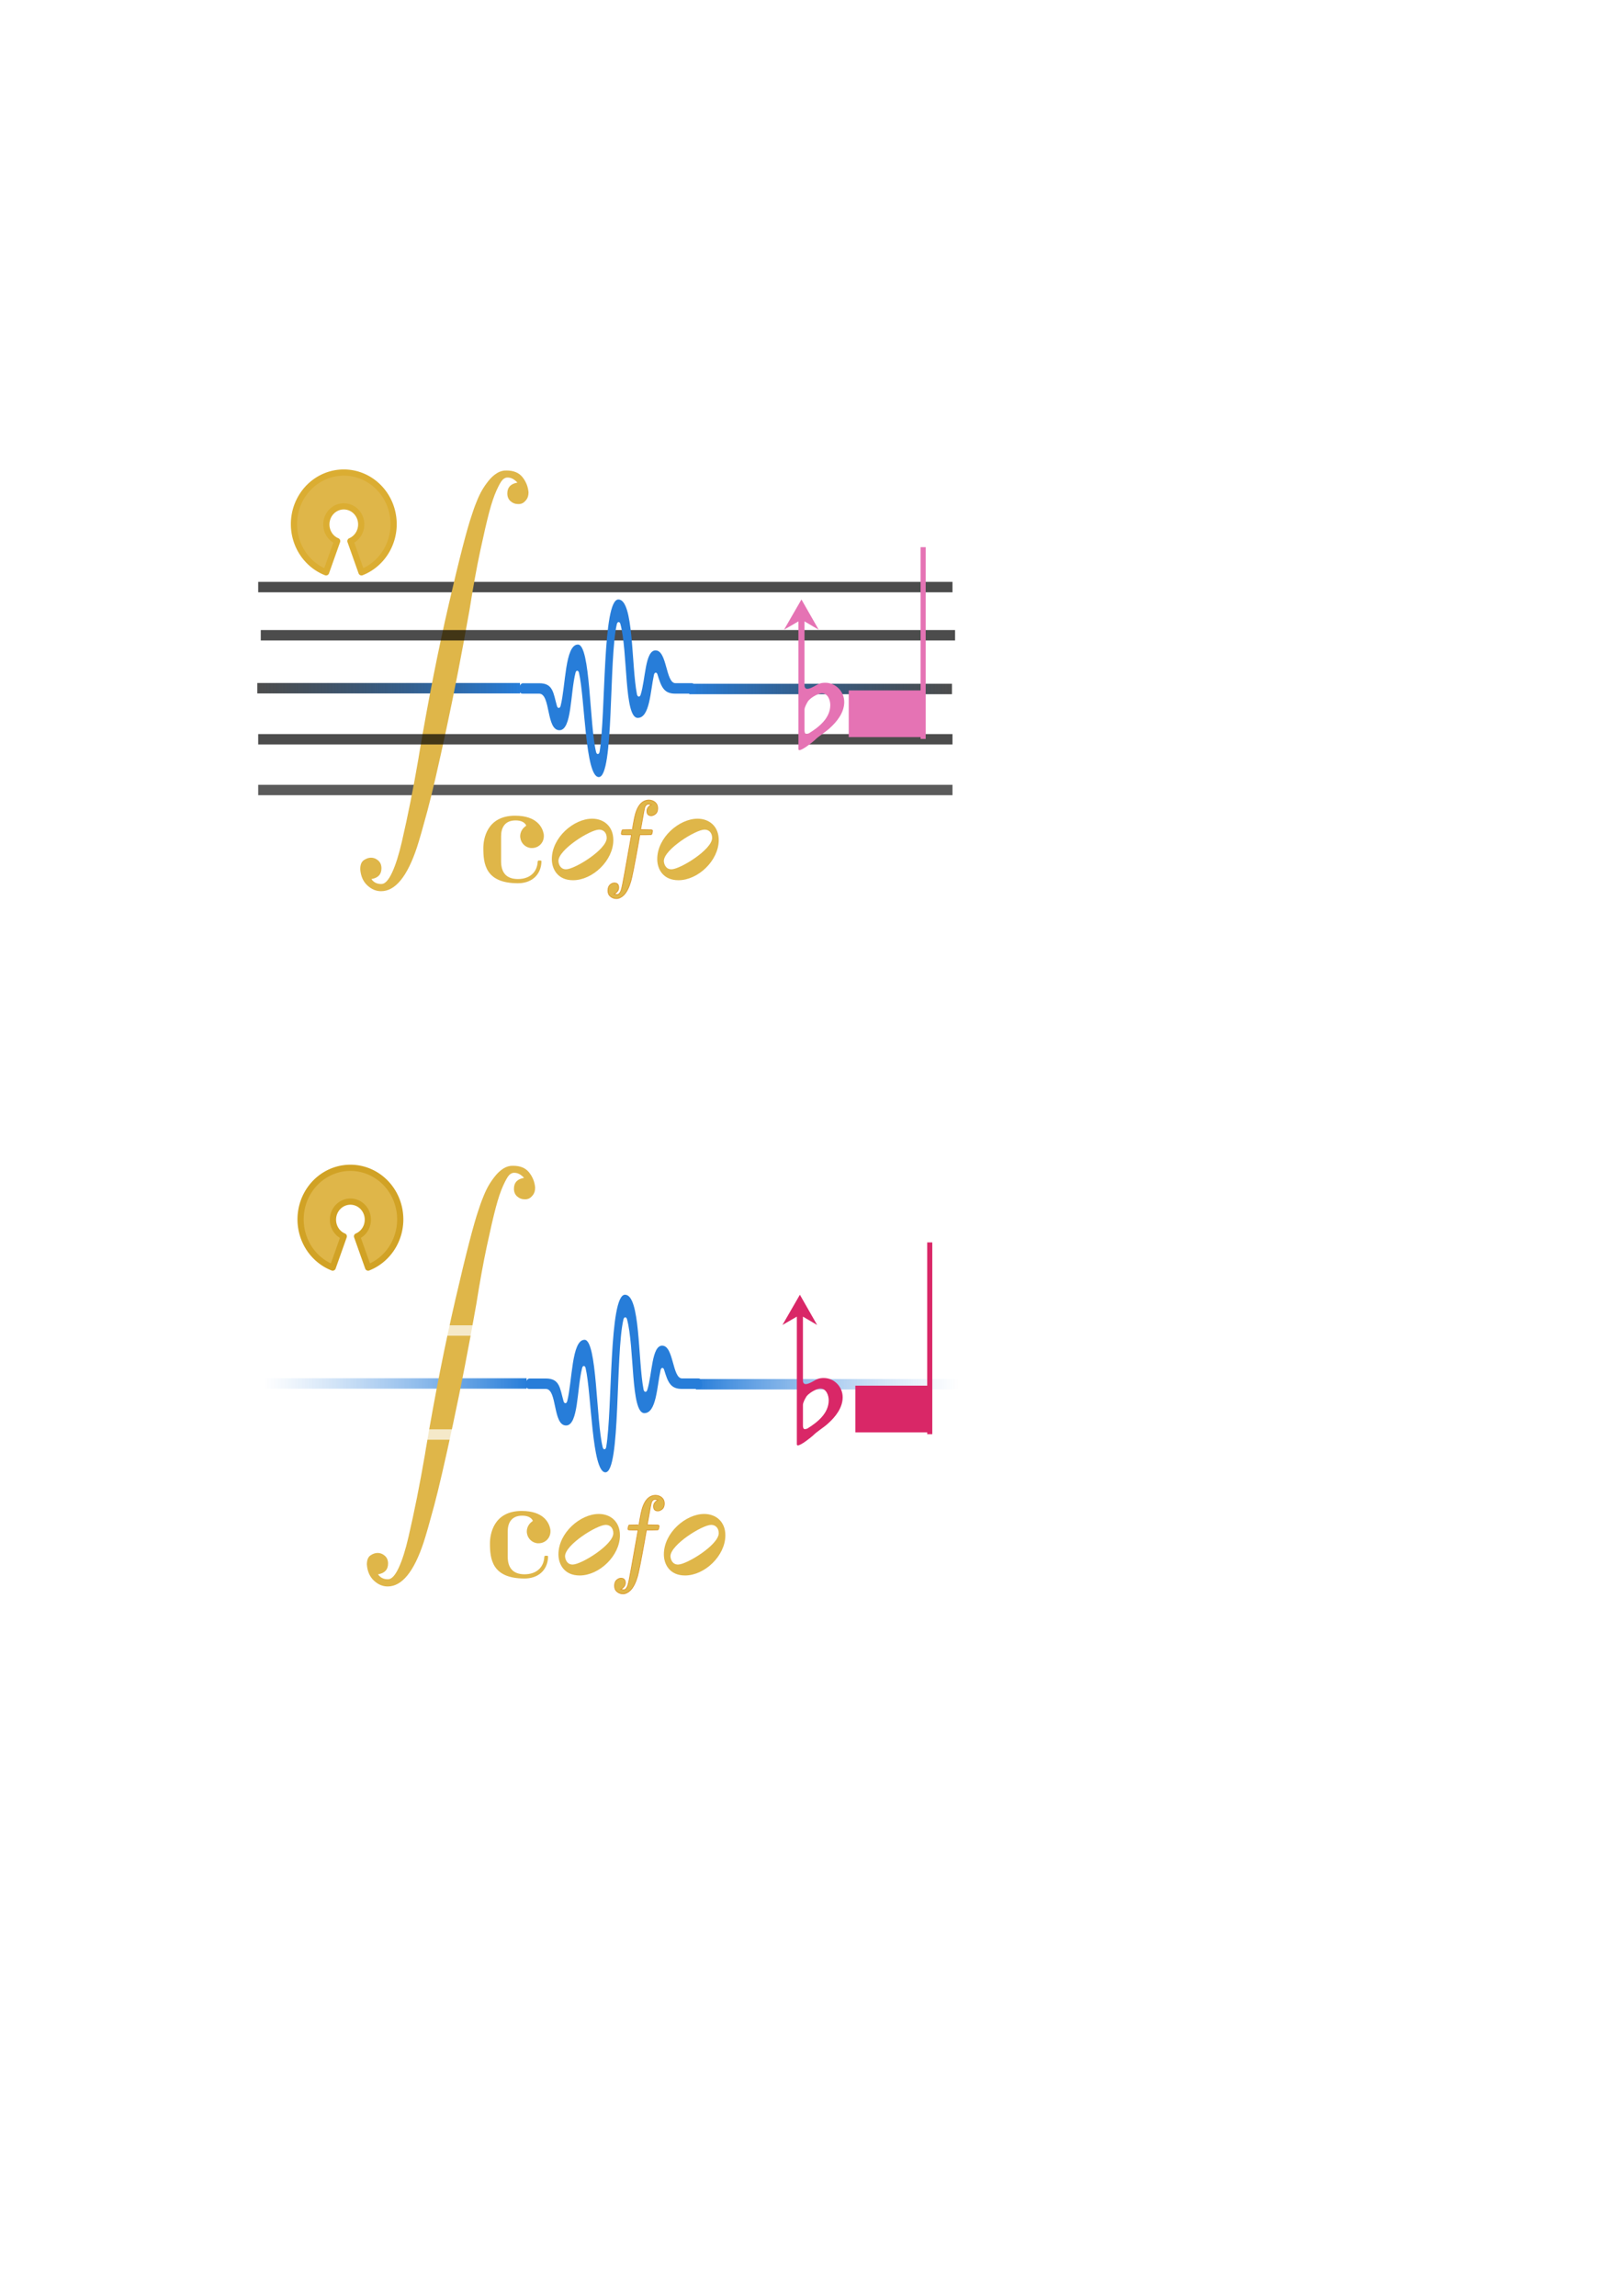 <?xml version="1.0" encoding="UTF-8" standalone="no"?>
<!-- Created with Inkscape (http://www.inkscape.org/) -->

<svg
   width="210mm"
   height="297mm"
   viewBox="0 0 210 297"
   version="1.1"
   id="svg1"
   inkscape:version="1.4 (e7c3feb100, 2024-10-09)"
   sodipodi:docname="oscofo6.svg"
   xml:space="preserve"
   xmlns:inkscape="http://www.inkscape.org/namespaces/inkscape"
   xmlns:sodipodi="http://sodipodi.sourceforge.net/DTD/sodipodi-0.dtd"
   xmlns:xlink="http://www.w3.org/1999/xlink"
   xmlns="http://www.w3.org/2000/svg"
   xmlns:svg="http://www.w3.org/2000/svg"><sodipodi:namedview
     id="namedview1"
     pagecolor="#ffffff"
     bordercolor="#000000"
     borderopacity="0.25"
     inkscape:showpageshadow="2"
     inkscape:pageopacity="0.0"
     inkscape:pagecheckerboard="0"
     inkscape:deskcolor="#d1d1d1"
     inkscape:document-units="mm"
     inkscape:zoom="1.1827196"
     inkscape:cx="120.06227"
     inkscape:cy="287.05029"
     inkscape:window-width="1912"
     inkscape:window-height="1052"
     inkscape:window-x="0"
     inkscape:window-y="0"
     inkscape:window-maximized="0"
     inkscape:current-layer="g203"><inkscape:page
       x="0"
       y="0"
       width="210"
       height="297"
       id="page1"
       margin="0"
       bleed="0"
       inkscape:export-filename="oscofo.png"
       inkscape:export-xdpi="96"
       inkscape:export-ydpi="96" /><inkscape:page
       x="220"
       y="0"
       width="211.667"
       height="211.667"
       id="page2"
       margin="0"
       bleed="0" /><inkscape:page
       x="441.667"
       y="0"
       width="4.521"
       height="10.64"
       id="page3"
       margin="0"
       bleed="0" /><inkscape:page
       x="456.188"
       y="0"
       width="6.35"
       height="6.35"
       id="page202"
       margin="0"
       bleed="0" /></sodipodi:namedview><defs
     id="defs1"><linearGradient
       id="linearGradient206"
       inkscape:collect="always"><stop
         style="stop-color:#ffffff;stop-opacity:0.7;"
         offset="0"
         id="stop205" /><stop
         style="stop-color:#277dd9;stop-opacity:1;"
         offset="1"
         id="stop206" /></linearGradient><linearGradient
       id="linearGradient203"
       inkscape:collect="always"><stop
         style="stop-color:#277dd9;stop-opacity:1;"
         offset="0"
         id="stop203" /><stop
         style="stop-color:#ffffff;stop-opacity:0.6;"
         offset="1"
         id="stop204" /></linearGradient><linearGradient
       id="linearGradient197"
       inkscape:collect="always"><stop
         style="stop-color:#277dd9;stop-opacity:1;"
         offset="0"
         id="stop197" /><stop
         style="stop-color:#000000;stop-opacity:0.7;"
         offset="1"
         id="stop198" /></linearGradient><linearGradient
       id="linearGradient195"
       inkscape:collect="always"><stop
         style="stop-color:#000000;stop-opacity:0.698;"
         offset="0"
         id="stop195" /><stop
         style="stop-color:#277dd9;stop-opacity:1;"
         offset="1"
         id="stop196" /></linearGradient><inkscape:path-effect
       effect="fillet_chamfer"
       id="path-effect135"
       is_visible="true"
       lpeversion="1"
       nodesatellites_param="F,0,0,1,0,0,0,1 @ F,0,0,1,0,0,0,1 @ F,0,0,1,0,2.17,0,1 @ F,0,0,1,0,0,0,1"
       radius="0"
       unit="px"
       method="auto"
       mode="F"
       chamfer_steps="1"
       flexible="false"
       use_knot_distance="true"
       apply_no_radius="true"
       apply_with_radius="true"
       only_selected="false"
       hide_knots="false" /><path
       id="MJX-7-TEX-LO-222B"
       d="M114 -798Q132 -824 165 -824H167Q195 -824 223 -764T275 -600T320 -391T362 -164Q365 -143 367 -133Q439 292 523 655T645 1127Q651 1145 655 1157T672 1201T699 1257T733 1306T777 1346T828 1360Q884 1360 912 1325T944 1245Q944 1220 932 1205T909 1186T887 1183Q866 1183 849 1198T832 1239Q832 1287 885 1296L882 1300Q879 1303 874 1307T866 1313Q851 1323 833 1323Q819 1323 807 1311T775 1255T736 1139T689 936T633 628Q574 293 510 -5T410 -437T355 -629Q278 -862 165 -862Q125 -862 92 -831T55 -746Q55 -711 74 -698T112 -685Q133 -685 150 -700T167 -741Q167 -789 114 -798Z" /><path
       id="MJX-5-TEX-LO-222B"
       d="M114 -798Q132 -824 165 -824H167Q195 -824 223 -764T275 -600T320 -391T362 -164Q365 -143 367 -133Q439 292 523 655T645 1127Q651 1145 655 1157T672 1201T699 1257T733 1306T777 1346T828 1360Q884 1360 912 1325T944 1245Q944 1220 932 1205T909 1186T887 1183Q866 1183 849 1198T832 1239Q832 1287 885 1296L882 1300Q879 1303 874 1307T866 1313Q851 1323 833 1323Q819 1323 807 1311T775 1255T736 1139T689 936T633 628Q574 293 510 -5T410 -437T355 -629Q278 -862 165 -862Q125 -862 92 -831T55 -746Q55 -711 74 -698T112 -685Q133 -685 150 -700T167 -741Q167 -789 114 -798Z" /><path
       id="MJX-5-TEX-LO-222B-4"
       d="M114 -798Q132 -824 165 -824H167Q195 -824 223 -764T275 -600T320 -391T362 -164Q365 -143 367 -133Q439 292 523 655T645 1127Q651 1145 655 1157T672 1201T699 1257T733 1306T777 1346T828 1360Q884 1360 912 1325T944 1245Q944 1220 932 1205T909 1186T887 1183Q866 1183 849 1198T832 1239Q832 1287 885 1296L882 1300Q879 1303 874 1307T866 1313Q851 1323 833 1323Q819 1323 807 1311T775 1255T736 1139T689 936T633 628Q574 293 510 -5T410 -437T355 -629Q278 -862 165 -862Q125 -862 92 -831T55 -746Q55 -711 74 -698T112 -685Q133 -685 150 -700T167 -741Q167 -789 114 -798Z" /><path
       id="MJX-6-TEX-I-1D453"
       d="M118 -162Q120 -162 124 -164T135 -167T147 -168Q160 -168 171 -155T187 -126Q197 -99 221 27T267 267T289 382V385H242Q195 385 192 387Q188 390 188 397L195 425Q197 430 203 430T250 431Q298 431 298 432Q298 434 307 482T319 540Q356 705 465 705Q502 703 526 683T550 630Q550 594 529 578T487 561Q443 561 443 603Q443 622 454 636T478 657L487 662Q471 668 457 668Q445 668 434 658T419 630Q412 601 403 552T387 469T380 433Q380 431 435 431Q480 431 487 430T498 424Q499 420 496 407T491 391Q489 386 482 386T428 385H372L349 263Q301 15 282 -47Q255 -132 212 -173Q175 -205 139 -205Q107 -205 81 -186T55 -132Q55 -95 76 -78T118 -61Q162 -61 162 -103Q162 -122 151 -136T127 -157L118 -162Z" /><path
       id="MJX-6-TEX-N-28"
       d="M94 250Q94 319 104 381T127 488T164 576T202 643T244 695T277 729T302 750H315H319Q333 750 333 741Q333 738 316 720T275 667T226 581T184 443T167 250T184 58T225 -81T274 -167T316 -220T333 -241Q333 -250 318 -250H315H302L274 -226Q180 -141 137 -14T94 250Z" /><path
       id="MJX-6-TEX-I-1D465"
       d="M52 289Q59 331 106 386T222 442Q257 442 286 424T329 379Q371 442 430 442Q467 442 494 420T522 361Q522 332 508 314T481 292T458 288Q439 288 427 299T415 328Q415 374 465 391Q454 404 425 404Q412 404 406 402Q368 386 350 336Q290 115 290 78Q290 50 306 38T341 26Q378 26 414 59T463 140Q466 150 469 151T485 153H489Q504 153 504 145Q504 144 502 134Q486 77 440 33T333 -11Q263 -11 227 52Q186 -10 133 -10H127Q78 -10 57 16T35 71Q35 103 54 123T99 143Q142 143 142 101Q142 81 130 66T107 46T94 41L91 40Q91 39 97 36T113 29T132 26Q168 26 194 71Q203 87 217 139T245 247T261 313Q266 340 266 352Q266 380 251 392T217 404Q177 404 142 372T93 290Q91 281 88 280T72 278H58Q52 284 52 289Z" /><path
       id="MJX-6-TEX-N-29"
       d="M60 749L64 750Q69 750 74 750H86L114 726Q208 641 251 514T294 250Q294 182 284 119T261 12T224 -76T186 -143T145 -194T113 -227T90 -246Q87 -249 86 -250H74Q66 -250 63 -250T58 -247T55 -238Q56 -237 66 -225Q221 -64 221 250T66 725Q56 737 55 738Q55 746 60 749Z" /><path
       id="MJX-7-TEX-I-1D453"
       d="M118 -162Q120 -162 124 -164T135 -167T147 -168Q160 -168 171 -155T187 -126Q197 -99 221 27T267 267T289 382V385H242Q195 385 192 387Q188 390 188 397L195 425Q197 430 203 430T250 431Q298 431 298 432Q298 434 307 482T319 540Q356 705 465 705Q502 703 526 683T550 630Q550 594 529 578T487 561Q443 561 443 603Q443 622 454 636T478 657L487 662Q471 668 457 668Q445 668 434 658T419 630Q412 601 403 552T387 469T380 433Q380 431 435 431Q480 431 487 430T498 424Q499 420 496 407T491 391Q489 386 482 386T428 385H372L349 263Q301 15 282 -47Q255 -132 212 -173Q175 -205 139 -205Q107 -205 81 -186T55 -132Q55 -95 76 -78T118 -61Q162 -61 162 -103Q162 -122 151 -136T127 -157L118 -162Z" /><filter
       inkscape:collect="always"
       style="color-interpolation-filters:sRGB"
       id="filter195"
       x="-0.025"
       y="-0.038"
       width="1.05"
       height="1.076"><feGaussianBlur
         inkscape:collect="always"
         stdDeviation="1.124"
         id="feGaussianBlur195" /></filter><linearGradient
       inkscape:collect="always"
       xlink:href="#linearGradient195"
       id="linearGradient196"
       x1="336.598"
       y1="683.798"
       x2="2764.6"
       y2="683.798"
       gradientUnits="userSpaceOnUse" /><linearGradient
       inkscape:collect="always"
       xlink:href="#linearGradient197"
       id="linearGradient198"
       x1="336.598"
       y1="683.798"
       x2="2764.6"
       y2="683.798"
       gradientUnits="userSpaceOnUse" /><filter
       inkscape:collect="always"
       style="color-interpolation-filters:sRGB"
       id="filter195-3"
       x="-0.025"
       y="-0.038"
       width="1.05"
       height="1.076"><feGaussianBlur
         inkscape:collect="always"
         stdDeviation="1.124"
         id="feGaussianBlur195-3" /></filter><linearGradient
       inkscape:collect="always"
       xlink:href="#linearGradient206"
       id="linearGradient204"
       x1="336.598"
       y1="683.798"
       x2="2764.6"
       y2="683.798"
       gradientUnits="userSpaceOnUse" /><linearGradient
       inkscape:collect="always"
       xlink:href="#linearGradient203"
       id="linearGradient205"
       x1="336.598"
       y1="683.798"
       x2="2764.6"
       y2="683.798"
       gradientUnits="userSpaceOnUse" /></defs><g
     inkscape:label="Layer 1"
     inkscape:groupmode="layer"
     id="layer1"><g
       id="g193"
       transform="translate(0.644,-0.356)"
       inkscape:export-filename="oscofo.svg"
       inkscape:export-xdpi="96"
       inkscape:export-ydpi="96"
       inkscape:label="light"><g
         id="g194"
         style="fill:#870b0e;fill-opacity:1" /><g
         id="g195"
         transform="translate(-27.161,-77.93)"
         inkscape:label="logo"
         inkscape:export-filename="oscofo.png"
         inkscape:export-xdpi="96"
         inkscape:export-ydpi="96"><path
           class="Note"
           d="m 113.73,184.804 c -2.376,0 -5.215,2.435 -5.215,5.227 0,1.29 0.758,2.731 2.743,2.731 2.545,0 5.215,-2.553 5.215,-5.195 0,-1.774 -1.224,-2.764 -2.743,-2.764 m -3.379,6.546 c -0.807,0 -0.98,-0.807 -0.98,-1.079 0,-1.473 4.113,-4.054 5.265,-4.054 0.589,0 0.98,0.422 0.98,1.079 0,1.502 -4.14,4.054 -5.265,4.054"
           id="path19-8"
           style="display:inline;mix-blend-mode:screen;fill:#dfb649;fill-opacity:1;stroke:#db9a2d;stroke-width:0;stroke-dasharray:none;stroke-opacity:1"
           inkscape:export-filename="oscofo.png"
           inkscape:export-xdpi="192"
           inkscape:export-ydpi="192"
           transform="translate(3.042,-0.605)"
           inkscape:label="o2" /><g
           data-mml-node="math"
           id="g2-8-9"
           style="fill:#dfb649;fill-opacity:1;stroke:#db9a2d;stroke-width:7.334;stroke-dasharray:none;stroke-opacity:1"
           transform="matrix(0.013,0,0,-0.014,104.465,191.66)"
           inkscape:label="f"><g
             data-mml-node="mi"
             id="g1-9-3"
             style="fill:#dfb649;fill-opacity:1;stroke:#db9a2d;stroke-width:7.334;stroke-dasharray:none;stroke-opacity:1"><use
               data-c="1D453"
               xlink:href="#MJX-7-TEX-I-1D453"
               id="use1-0-9"
               style="fill:#dfb649;fill-opacity:1;stroke:#db9a2d;stroke-width:7.334;stroke-dasharray:none;stroke-opacity:1" /></g></g><path
           class="Note"
           d="m 100.091,184.804 c -2.376,0 -5.215,2.435 -5.215,5.227 0,1.29 0.758,2.731 2.743,2.731 2.545,0 5.215,-2.553 5.215,-5.195 0,-1.774 -1.224,-2.764 -2.743,-2.764 m -3.379,6.546 c -0.807,0 -0.98,-0.807 -0.98,-1.079 0,-1.473 4.113,-4.054 5.265,-4.054 0.589,0 0.98,0.422 0.98,1.079 0,1.502 -4.14,4.054 -5.265,4.054"
           id="path19-6-7"
           style="display:inline;mix-blend-mode:screen;fill:#dfb649;fill-opacity:1;stroke:#db9a2d;stroke-width:0;stroke-dasharray:none;stroke-opacity:1"
           inkscape:export-filename="oscofo.png"
           inkscape:export-xdpi="96"
           inkscape:export-ydpi="96"
           transform="translate(3.042,-0.605)"
           inkscape:label="o1" /><path
           class="TimeSig"
           d="m 91.509,185.755 c -0.423,0.274 -0.727,0.765 -0.727,1.31 0,0.069 0,0.135 0.016,0.205 0.085,0.696 0.645,1.241 1.337,1.326 0.05,0 0.135,0 0.185,0 0.845,0 1.522,-0.68 1.522,-1.53 0,-0.12 0,-0.236 -0.032,-0.356 -0.153,-0.731 -0.814,-2.295 -3.688,-2.295 -3.685,0 -4.108,3.076 -4.108,4.181 0,2.024 0.254,4.558 4.481,4.558 1.675,0 2.977,-0.988 3.043,-2.808 0,-0.085 -0.05,-0.135 -0.135,-0.135 h -0.219 c -0.069,0 -0.135,0.069 -0.135,0.135 -0.069,1.413 -1.067,2.263 -2.555,2.263 -1.472,0 -2.182,-0.8 -2.182,-2.295 v -3.249 c 0,-0.951 0.372,-2.04 1.878,-2.04 0.795,0 1.149,0.29 1.337,0.579 0.016,0.035 0.016,0.05 0.016,0.085 0,0.016 0,0.05 -0.034,0.066"
           id="path10-4"
           style="fill:#dfb649;fill-opacity:1;stroke:#db9a2d;stroke-width:0;stroke-dasharray:none;stroke-opacity:1"
           transform="translate(3.042,-0.605)"
           inkscape:label="c" /><path
           fill="#3da639"
           stroke="#1d531d"
           stroke-width="3.704"
           stroke-linejoin="round"
           d="m 65.666,152.931 a 6.447,6.672 0 1 1 4.585,0 l -1.433,-4.04 a 2.256,2.335 0 1 0 -3.116,-2.15 c 0,0.964 0.573,1.816 1.397,2.15 z"
           id="path1-2"
           style="fill:#dfb649;fill-opacity:1;stroke:#dbad32;stroke-width:0.804;stroke-dasharray:none;stroke-opacity:1"
           transform="translate(3.042,-0.605)"
           inkscape:label="o" /><polyline
           class="StaffLines"
           fill="none"
           stroke="#000000"
           stroke-width="5.358"
           stroke-linejoin="bevel"
           points="336.598,634.198 2764.6,634.198"
           id="polyline1"
           transform="matrix(0.037,0,0,0.247,47.47,-2.411)"
           style="opacity:0.7;stroke-width:5.456;stroke-dasharray:none"
           inkscape:label="linha1" /><polyline
           class="StaffLines"
           fill="none"
           stroke="#000000"
           stroke-width="5.358"
           stroke-linejoin="bevel"
           points="336.598,683.798 2764.6,683.798"
           id="polyline3"
           transform="matrix(0.014,0,0,0.094,110.988,103.139)"
           style="fill:#000000;fill-opacity:1;stroke:url(#linearGradient198);stroke-width:14.351;stroke-dasharray:none"
           inkscape:label="linha3-2" /><polyline
           class="StaffLines"
           fill="none"
           stroke="#000000"
           stroke-width="5.358"
           stroke-linejoin="bevel"
           points="336.598,683.798 2764.6,683.798"
           id="polyline3-5"
           transform="matrix(0.014,0,0,0.096,55.094,101.673)"
           style="opacity:1;stroke:url(#linearGradient196);stroke-width:14.029;stroke-dasharray:none"
           inkscape:label="linha3-1" /><polyline
           class="StaffLines"
           fill="none"
           stroke="#000000"
           stroke-width="5.358"
           stroke-linejoin="bevel"
           points="336.598,733.398 2764.6,733.398"
           id="polyline5"
           transform="matrix(0.037,0,0,0.247,47.47,-0.664)"
           style="opacity:0.641;stroke-width:5.456;stroke-dasharray:none"
           inkscape:label="linha5" /><g
           stroke="#000000"
           fill="#000000"
           stroke-width="0"
           transform="matrix(0.157,0,0,-0.157,3.514,254.282)"
           id="g4"
           style="fill:#dfb649;fill-opacity:1;stroke:#db9a2d;stroke-opacity:1"
           inkscape:export-filename="oscofo.png"
           inkscape:export-xdpi="96"
           inkscape:export-ydpi="96"
           inkscape:label="integral"><g
             data-mml-node="math"
             id="g3-0"
             style="fill:#dfb649;fill-opacity:1;stroke:#db9a2d;stroke-width:0;stroke-opacity:1"><g
               data-mml-node="mo"
               transform="translate(0,1)"
               id="g2-86"
               style="fill:#dfb649;fill-opacity:1;stroke:#db9a2d;stroke-width:0;stroke-opacity:1"><use
                 data-c="222B"
                 xlink:href="#MJX-5-TEX-LO-222B-4"
                 id="use1-2"
                 transform="matrix(0.156,0,0,0.156,434.831,520.13)"
                 style="fill:#dfb649;fill-opacity:1;stroke:#db9a2d;stroke-width:0;stroke-opacity:1" /></g></g></g><polyline
           class="StaffLines"
           fill="none"
           stroke="#000000"
           stroke-width="5.358"
           stroke-linejoin="bevel"
           points="336.598,658.998 2764.6,658.998"
           id="polyline2"
           transform="matrix(0.037,0,0,0.247,47.803,-2.304)"
           style="opacity:0.7;stroke-width:5.456;stroke-dasharray:none"
           inkscape:label="linha2" /><polyline
           class="StaffLines"
           fill="none"
           stroke="#000000"
           stroke-width="5.358"
           stroke-linejoin="bevel"
           points="336.598,708.598 2764.6,708.598"
           id="polyline4"
           transform="matrix(0.037,0,0,0.247,47.47,-1.101)"
           style="opacity:0.7;stroke-width:5.456;stroke-dasharray:none"
           inkscape:label="linha4" /><g
           id="g203"
           inkscape:label="nota"
           style="fill:#e573b4;fill-opacity:1"><path
             class="Accidental"
             d="m 130.611,159.381 v -0.709 l 1.837,1.079 -2.231,-3.912 -2.256,3.912 1.862,-1.079 v 0.709 0.014 15.801 c 0,0.078 0.053,0.131 0.131,0.131 0.418,0 1.681,-1.025 1.944,-1.259 0.574,-0.578 1.337,-1.001 1.94,-1.55 0.972,-0.865 1.915,-2.046 1.915,-3.412 0,-1.39 -1.128,-2.493 -2.44,-2.493 -0.262,0 -0.55,0.025 -0.812,0.131 -0.262,0.078 -1.05,0.656 -1.521,0.656 -0.213,0 -0.369,-0.131 -0.369,-0.472 v -7.534 m 0,10.708 c 0,-0.34 0.316,-0.865 0.394,-0.997 0.209,-0.447 1.312,-1.128 1.862,-1.128 0.763,0 1.079,0.865 1.079,1.521 0,1.681 -1.444,2.834 -2.756,3.65 -0.107,0.049 -0.262,0.078 -0.34,0.078 -0.238,0 -0.238,-0.369 -0.238,-0.5 v -2.625"
             id="path16"
             style="fill:#e573b4;fill-opacity:1;stroke-width:0.262"
             sodipodi:nodetypes="ccccccccssccsscsscccsscssc"
             inkscape:label="bemol" /><polyline
             class="Stem"
             fill="none"
             stroke="#000000"
             stroke-width="3.424"
             stroke-linejoin="bevel"
             points="1523.64,707.606 1523.64,578.398"
             id="polyline19"
             transform="matrix(0.192,0,0,0.192,-146.577,38.018)"
             style="fill:#e573b4;fill-opacity:1;stroke:#e573b4;stroke-opacity:1"
             inkscape:label="linha" /><path
             class="Note"
             d="m 142.741,168.209 h -9.449 v 6.037 h 9.449 v -6.037"
             id="path22"
             style="fill:#e573b4;fill-opacity:1;stroke-width:0.262"
             transform="translate(3.042,-0.605)"
             inkscape:label="cabeca" /></g><path
           d="m 111.348,162.422 c -1.376,0 -1.291,3.7 -1.94,5.747 -0.109,0.34 -0.406,0.297 -0.478,-0.071 -0.737,-3.814 -0.401,-12.26 -2.399,-12.26 -2.093,0 -1.617,14.812 -2.432,19.699 -0.06,0.371 -0.364,0.403 -0.453,0.043 -0.86,-3.487 -0.722,-13.912 -2.35,-13.912 -1.684,0 -1.583,5.371 -2.242,7.938 -0.087,0.344 -0.375,0.355 -0.471,0.018 -0.481,-1.692 -0.478,-2.95 -2.294,-2.95 h -2.116 c -0.263,0 -0.471,0.331 -0.471,0.775 0,0.444 0.2,0.572 0.463,0.572 h 2.116 c 1.503,0 0.885,4.731 2.621,4.731 1.61,0 1.394,-4.74 2.083,-7.45 0.084,-0.335 0.365,-0.326 0.445,0.012 0.77,3.303 0.797,13.498 2.566,13.498 1.986,0 1.278,-15.328 2.335,-19.789 0.079,-0.34 0.367,-0.358 0.458,-0.018 0.984,3.63 0.466,12.152 2.241,12.152 1.567,0 1.632,-3.432 2.104,-5.581 0.077,-0.342 0.357,-0.366 0.453,-0.043 0.493,1.615 0.819,2.488 2.304,2.488 h 2.137 c 0.263,0 0.495,-0.107 0.495,-0.55 0,-0.445 -0.214,-0.807 -0.477,-0.807 h -2.137 c -1.265,0 -1.068,-4.238 -2.562,-4.238 z"
           id="path1-0-0"
           style="fill:#277dd9;fill-opacity:1;stroke-width:8.065;stroke-dasharray:none"
           sodipodi:nodetypes="cccsccsccssssssccsccsccssssscc"
           inkscape:label="wave" /></g><rect
         style="opacity:0.357;mix-blend-mode:normal;fill:none;fill-rule:evenodd;stroke:none;stroke-width:0.265;stroke-opacity:1;filter:url(#filter195)"
         id="rect195"
         width="107.629"
         height="70.568"
         x="24.781"
         y="53.226"
         ry="15.231"
         transform="translate(-0.644,0.356)"
         inkscape:label="image-size" /></g><g
       id="g193-3"
       transform="translate(0.182,91.399)"
       inkscape:export-filename="oscofo-dark.svg"
       inkscape:export-xdpi="96"
       inkscape:export-ydpi="96"
       inkscape:label="dark"><g
         id="g195-9"
         transform="translate(-25.843,-79.743)"
         inkscape:label="logo"
         inkscape:export-filename="oscofo.png"
         inkscape:export-xdpi="96"
         inkscape:export-ydpi="96"><path
           class="Note"
           d="m 113.73,184.804 c -2.376,0 -5.215,2.435 -5.215,5.227 0,1.29 0.758,2.731 2.743,2.731 2.545,0 5.215,-2.553 5.215,-5.195 0,-1.774 -1.224,-2.764 -2.743,-2.764 m -3.379,6.546 c -0.807,0 -0.98,-0.807 -0.98,-1.079 0,-1.473 4.113,-4.054 5.265,-4.054 0.589,0 0.98,0.422 0.98,1.079 0,1.502 -4.14,4.054 -5.265,4.054"
           id="path19-8-3"
           style="display:inline;mix-blend-mode:screen;fill:#dfb649;fill-opacity:1;stroke:#db9a2d;stroke-width:0;stroke-dasharray:none;stroke-opacity:1"
           inkscape:export-filename="oscofo.png"
           inkscape:export-xdpi="192"
           inkscape:export-ydpi="192"
           transform="translate(3.042,-0.605)"
           inkscape:label="o2" /><g
           data-mml-node="math"
           id="g2-8-9-7"
           style="fill:#dfb649;fill-opacity:1;stroke:#db9a2d;stroke-width:7.334;stroke-dasharray:none;stroke-opacity:1"
           transform="matrix(0.013,0,0,-0.014,104.465,191.66)"
           inkscape:label="f"><g
             data-mml-node="mi"
             id="g1-9-3-8"
             style="fill:#dfb649;fill-opacity:1;stroke:#db9a2d;stroke-width:7.334;stroke-dasharray:none;stroke-opacity:1"><use
               data-c="1D453"
               xlink:href="#MJX-7-TEX-I-1D453"
               id="use1-0-9-7"
               style="fill:#dfb649;fill-opacity:1;stroke:#db9a2d;stroke-width:7.334;stroke-dasharray:none;stroke-opacity:1" /></g></g><path
           class="Note"
           d="m 100.091,184.804 c -2.376,0 -5.215,2.435 -5.215,5.227 0,1.29 0.758,2.731 2.743,2.731 2.545,0 5.215,-2.553 5.215,-5.195 0,-1.774 -1.224,-2.764 -2.743,-2.764 m -3.379,6.546 c -0.807,0 -0.98,-0.807 -0.98,-1.079 0,-1.473 4.113,-4.054 5.265,-4.054 0.589,0 0.98,0.422 0.98,1.079 0,1.502 -4.14,4.054 -5.265,4.054"
           id="path19-6-7-4"
           style="display:inline;mix-blend-mode:screen;fill:#dfb649;fill-opacity:1;stroke:#db9a2d;stroke-width:0;stroke-dasharray:none;stroke-opacity:1"
           inkscape:export-filename="oscofo.png"
           inkscape:export-xdpi="96"
           inkscape:export-ydpi="96"
           transform="translate(3.042,-0.605)"
           inkscape:label="o1" /><path
           class="TimeSig"
           d="m 91.509,185.755 c -0.423,0.274 -0.727,0.765 -0.727,1.31 0,0.069 0,0.135 0.016,0.205 0.085,0.696 0.645,1.241 1.337,1.326 0.05,0 0.135,0 0.185,0 0.845,0 1.522,-0.68 1.522,-1.53 0,-0.12 0,-0.236 -0.032,-0.356 -0.153,-0.731 -0.814,-2.295 -3.688,-2.295 -3.685,0 -4.108,3.076 -4.108,4.181 0,2.024 0.254,4.558 4.481,4.558 1.675,0 2.977,-0.988 3.043,-2.808 0,-0.085 -0.05,-0.135 -0.135,-0.135 h -0.219 c -0.069,0 -0.135,0.069 -0.135,0.135 -0.069,1.413 -1.067,2.263 -2.555,2.263 -1.472,0 -2.182,-0.8 -2.182,-2.295 v -3.249 c 0,-0.951 0.372,-2.04 1.878,-2.04 0.795,0 1.149,0.29 1.337,0.579 0.016,0.035 0.016,0.05 0.016,0.085 0,0.016 0,0.05 -0.034,0.066"
           id="path10-4-1"
           style="fill:#dfb649;fill-opacity:1;stroke:#db9a2d;stroke-width:0;stroke-dasharray:none;stroke-opacity:1"
           transform="translate(3.042,-0.605)"
           inkscape:label="c" /><path
           fill="#3da639"
           stroke="#1d531d"
           stroke-width="3.704"
           stroke-linejoin="round"
           d="m 65.666,152.931 a 6.447,6.672 0 1 1 4.585,0 l -1.433,-4.04 a 2.256,2.335 0 1 0 -3.116,-2.15 c 0,0.964 0.573,1.816 1.397,2.15 z"
           id="path1-2-9"
           style="fill:#dfb649;fill-opacity:1;stroke:#d1a225;stroke-width:0.804;stroke-dasharray:none;stroke-opacity:1"
           transform="translate(3.042,-0.605)"
           inkscape:label="o" /><polyline
           class="StaffLines"
           fill="none"
           stroke="#000000"
           stroke-width="5.358"
           stroke-linejoin="bevel"
           points="336.598,634.198 2764.6,634.198"
           id="polyline1-0"
           transform="matrix(0.037,0,0,0.247,47.47,-2.411)"
           style="opacity:0.7;stroke-width:5.456;stroke-dasharray:none;stroke:#ffffff;stroke-opacity:1"
           inkscape:label="linha1" /><polyline
           class="StaffLines"
           fill="none"
           stroke="#000000"
           stroke-width="5.358"
           stroke-linejoin="bevel"
           points="336.598,683.798 2764.6,683.798"
           id="polyline3-9"
           transform="matrix(0.014,0,0,0.094,110.988,103.139)"
           style="fill:#000000;fill-opacity:1;stroke:url(#linearGradient205);stroke-width:14.351;stroke-dasharray:none;stroke-opacity:1"
           inkscape:label="linha3-2" /><polyline
           class="StaffLines"
           fill="none"
           stroke="#000000"
           stroke-width="5.358"
           stroke-linejoin="bevel"
           points="336.598,683.798 2764.6,683.798"
           id="polyline3-5-8"
           transform="matrix(0.014,0,0,0.096,55.094,101.673)"
           style="opacity:1;stroke:url(#linearGradient204);stroke-width:14.029;stroke-dasharray:none;stroke-opacity:1"
           inkscape:label="linha3-1" /><polyline
           class="StaffLines"
           fill="none"
           stroke="#000000"
           stroke-width="5.358"
           stroke-linejoin="bevel"
           points="336.598,733.398 2764.6,733.398"
           id="polyline5-8"
           transform="matrix(0.037,0,0,0.247,47.47,-0.664)"
           style="opacity:0.641;stroke-width:5.456;stroke-dasharray:none;stroke:#ffffff;stroke-opacity:1"
           inkscape:label="linha5" /><g
           stroke="#000000"
           fill="#000000"
           stroke-width="0"
           transform="matrix(0.157,0,0,-0.157,3.514,254.282)"
           id="g4-5"
           style="fill:#dfb649;fill-opacity:1;stroke:#db9a2d;stroke-opacity:1"
           inkscape:export-filename="oscofo.png"
           inkscape:export-xdpi="96"
           inkscape:export-ydpi="96"
           inkscape:label="integral"><g
             data-mml-node="math"
             id="g3-0-8"
             style="fill:#dfb649;fill-opacity:1;stroke:#db9a2d;stroke-width:0;stroke-opacity:1"><g
               data-mml-node="mo"
               transform="translate(0,1)"
               id="g2-86-4"
               style="fill:#dfb649;fill-opacity:1;stroke:#db9a2d;stroke-width:0;stroke-opacity:1"><use
                 data-c="222B"
                 xlink:href="#MJX-5-TEX-LO-222B-4"
                 id="use1-2-3"
                 transform="matrix(0.156,0,0,0.156,434.831,520.13)"
                 style="fill:#dfb649;fill-opacity:1;stroke:#db9a2d;stroke-width:0;stroke-opacity:1" /></g></g></g><polyline
           class="StaffLines"
           fill="none"
           stroke="#000000"
           stroke-width="5.358"
           stroke-linejoin="bevel"
           points="336.598,658.998 2764.6,658.998"
           id="polyline2-7"
           transform="matrix(0.037,0,0,0.247,47.803,-2.304)"
           style="opacity:0.7;stroke-width:5.456;stroke-dasharray:none;stroke:#ffffff;stroke-opacity:1"
           inkscape:label="linha2" /><polyline
           class="StaffLines"
           fill="none"
           stroke="#000000"
           stroke-width="5.358"
           stroke-linejoin="bevel"
           points="336.598,708.598 2764.6,708.598"
           id="polyline4-1"
           transform="matrix(0.037,0,0,0.247,47.47,-1.101)"
           style="opacity:0.7;stroke-width:5.456;stroke-dasharray:none;stroke:#ffffff;stroke-opacity:1"
           inkscape:label="linha4" /><g
           id="g203-3"
           inkscape:label="nota"><path
             class="Accidental"
             d="m 126.51,159.986 v -0.709 l 1.837,1.079 -2.231,-3.912 -2.256,3.912 1.862,-1.079 v 0.709 0.014 15.801 c 0,0.078 0.053,0.131 0.131,0.131 0.418,0 1.681,-1.025 1.944,-1.259 0.574,-0.578 1.337,-1.001 1.94,-1.55 0.972,-0.865 1.915,-2.046 1.915,-3.412 0,-1.39 -1.128,-2.493 -2.44,-2.493 -0.262,0 -0.55,0.025 -0.812,0.131 -0.262,0.078 -1.05,0.656 -1.521,0.656 -0.213,0 -0.369,-0.131 -0.369,-0.472 v -7.534 m 0,10.708 c 0,-0.34 0.316,-0.865 0.394,-0.997 0.209,-0.447 1.312,-1.128 1.862,-1.128 0.763,0 1.079,0.865 1.079,1.521 0,1.681 -1.444,2.834 -2.756,3.65 -0.107,0.049 -0.262,0.078 -0.34,0.078 -0.238,0 -0.238,-0.369 -0.238,-0.5 v -2.625"
             id="path16-8"
             style="fill:#d92767;fill-opacity:1;stroke-width:0.262"
             sodipodi:nodetypes="ccccccccssccsscsscccsscssc"
             transform="translate(3.042,-0.605)"
             inkscape:label="bemol" /><polyline
             class="Stem"
             fill="none"
             stroke="#000000"
             stroke-width="3.424"
             stroke-linejoin="bevel"
             points="1523.64,707.606 1523.64,578.398"
             id="polyline19-0"
             transform="matrix(0.192,0,0,0.192,-146.577,38.018)"
             style="fill:#426c99;fill-opacity:1;stroke:#d92767;stroke-opacity:1"
             inkscape:label="linha" /><path
             class="Note"
             d="m 142.741,168.209 h -9.449 v 6.037 h 9.449 v -6.037"
             id="path22-9"
             style="fill:#d92767;fill-opacity:1;stroke-width:0.262"
             transform="translate(3.042,-0.605)"
             inkscape:label="cabeca" /></g><path
           d="m 111.348,162.422 c -1.376,0 -1.291,3.7 -1.94,5.747 -0.109,0.34 -0.406,0.297 -0.478,-0.071 -0.737,-3.814 -0.401,-12.26 -2.399,-12.26 -2.093,0 -1.617,14.812 -2.432,19.699 -0.06,0.371 -0.364,0.403 -0.453,0.043 -0.86,-3.487 -0.722,-13.912 -2.35,-13.912 -1.684,0 -1.583,5.371 -2.242,7.938 -0.087,0.344 -0.375,0.355 -0.471,0.018 -0.481,-1.692 -0.478,-2.95 -2.294,-2.95 h -2.116 c -0.263,0 -0.471,0.331 -0.471,0.775 0,0.444 0.2,0.572 0.463,0.572 h 2.116 c 1.503,0 0.885,4.731 2.621,4.731 1.61,0 1.394,-4.74 2.083,-7.45 0.084,-0.335 0.365,-0.326 0.445,0.012 0.77,3.303 0.797,13.498 2.566,13.498 1.986,0 1.278,-15.328 2.335,-19.789 0.079,-0.34 0.367,-0.358 0.458,-0.018 0.984,3.63 0.466,12.152 2.241,12.152 1.567,0 1.632,-3.432 2.104,-5.581 0.077,-0.342 0.357,-0.366 0.453,-0.043 0.493,1.615 0.819,2.488 2.304,2.488 h 2.137 c 0.263,0 0.495,-0.107 0.495,-0.55 0,-0.445 -0.214,-0.807 -0.477,-0.807 h -2.137 c -1.265,0 -1.068,-4.238 -2.562,-4.238 z"
           id="path1-0-0-7"
           style="fill:#277dd9;fill-opacity:1;stroke-width:8.065;stroke-dasharray:none"
           sodipodi:nodetypes="cccsccsccssssssccsccsccssssscc"
           inkscape:label="wave" /></g><rect
         style="opacity:0.357;mix-blend-mode:normal;fill:none;fill-rule:evenodd;stroke:none;stroke-width:0.265;stroke-opacity:1;filter:url(#filter195-3)"
         id="rect195-9"
         width="107.629"
         height="70.568"
         x="25.455"
         y="51.768"
         ry="15.231"
         inkscape:label="image-size" /></g></g><path
     d="m 461.105,2.667 c -0.381,0 -0.357,0.741 -0.537,1.077 -0.03,0.056 -0.112,0.049 -0.132,-0.012 -0.204,-0.625 -0.111,-2.145 -0.664,-2.145 -0.579,0 -0.436,1.967 -0.661,2.768 -0.017,0.061 -0.101,0.066 -0.125,0.007 -0.238,-0.572 -0.211,-1.819 -0.662,-1.819 -0.466,0 -0.427,1.045 -0.609,1.466 -0.024,0.056 -0.104,0.058 -0.13,0.003 -0.133,-0.278 -0.176,-0.837 -0.678,-0.837 h -0.586 c -0.073,0 -0.132,0.059 -0.132,0.132 0,0.073 0.059,0.133 0.132,0.133 h 0.586 c 0.416,0 0.275,0.922 0.755,0.922 0.446,0 0.397,-1.003 0.588,-1.447 0.023,-0.055 0.101,-0.053 0.123,0.002 0.213,0.542 0.209,1.847 0.699,1.847 0.55,0 0.354,-2.079 0.646,-2.81 0.022,-0.056 0.102,-0.059 0.127,-0.003 0.272,0.595 0.129,2.15 0.62,2.15 0.434,0 0.46,-0.716 0.59,-1.068 0.021,-0.056 0.099,-0.06 0.125,-0.007 0.137,0.265 0.224,0.681 0.635,0.681 h 0.591 c 0.073,0 0.132,-0.059 0.132,-0.132 0,-0.073 -0.059,-0.132 -0.132,-0.132 h -0.591 c -0.35,0 -0.296,-0.773 -0.709,-0.773 z"
     id="path1-0"
     style="stroke-width:0.265" /></svg>
